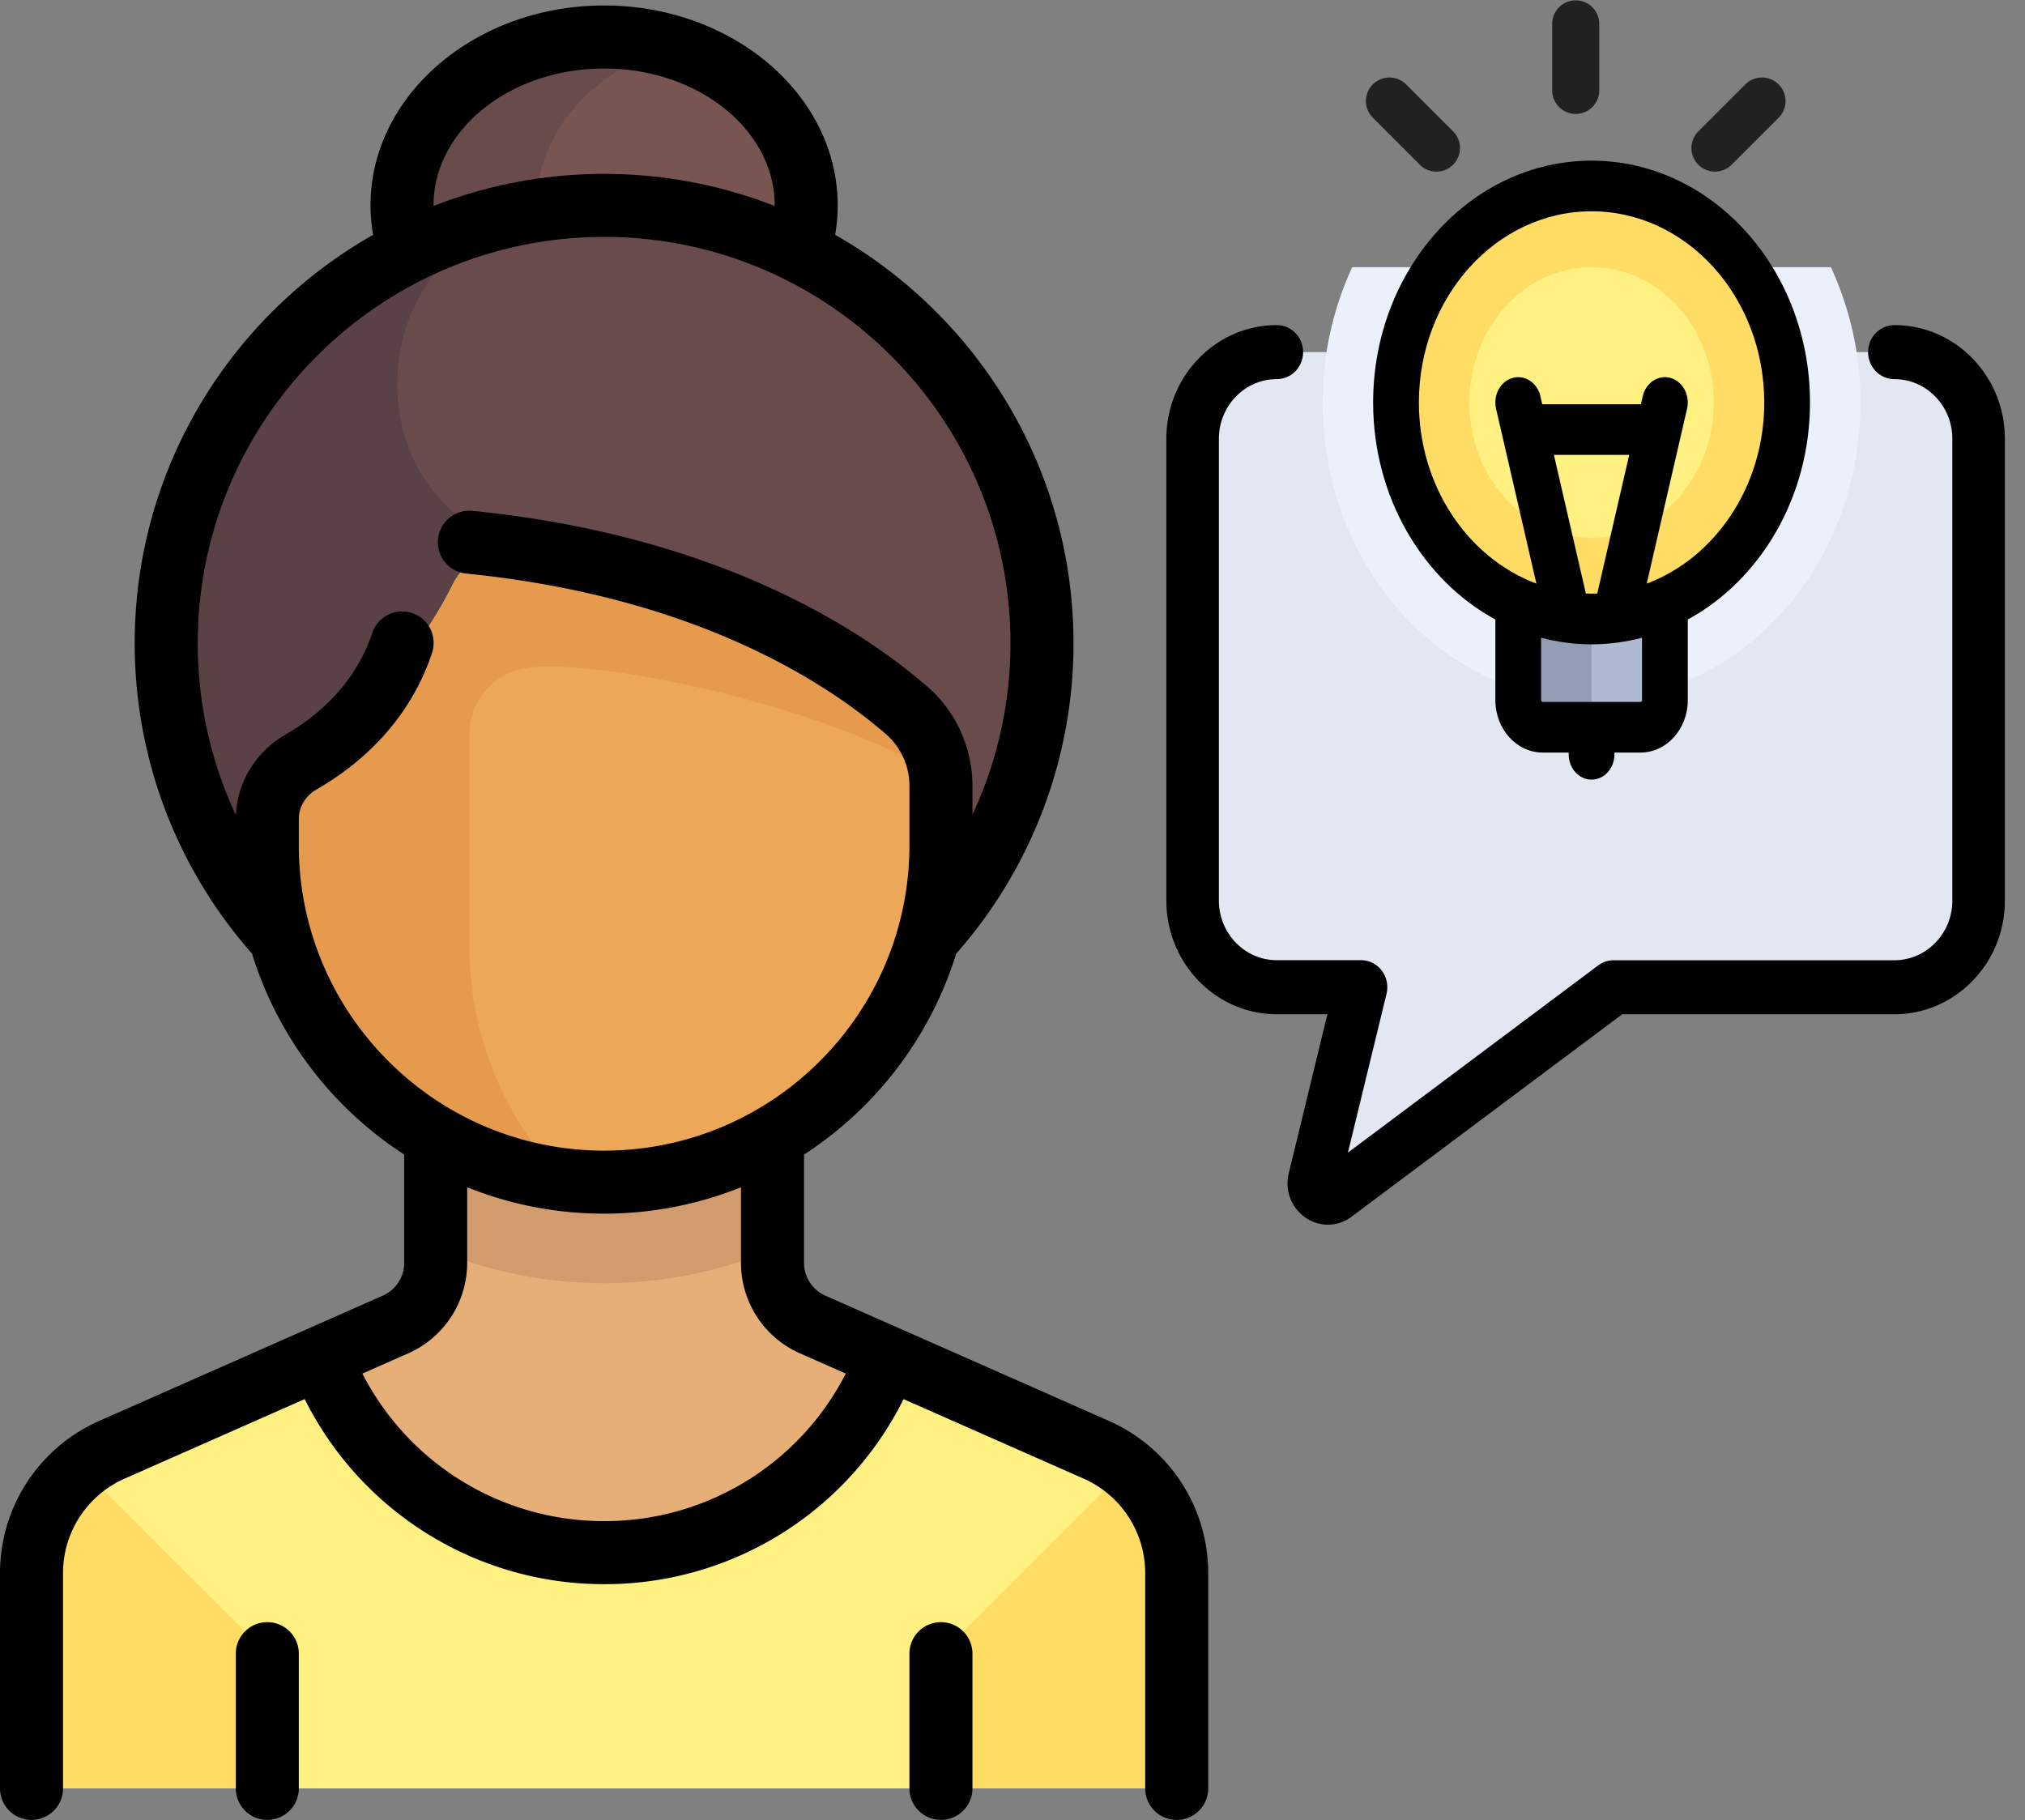 <svg width="89" height="80" xmlns="http://www.w3.org/2000/svg"><rect width="100%" height="100%" fill="#808080" stroke="none"/><g fill-rule="nonzero" fill="none"><ellipse fill="#785550" cx="26.55" cy="9.029" rx="8.883" ry="7.402"/><path d="M23.59 9.028c0-3.222 2.474-5.955 5.922-6.972a10.452 10.452 0 00-2.96-.43c-4.906 0-8.883 3.314-8.883 7.402s3.977 7.402 8.882 7.402c1.04 0 2.034-.157 2.96-.43-3.447-1.018-5.92-3.75-5.92-6.972z" fill="#694B4B"/><circle fill="#5A4146" cx="26.55" cy="28.273" r="19.245"/><path d="M22.797 24.07c.127.04.197.057.197.057l1.879 23.305c.554.048 1.111.085 1.678.085 10.629 0 19.245-8.616 19.245-19.245 0-5.027-1.55-8.211-3.532-11.088-3.485-4.929-9.217-8.156-15.713-8.156-.994 0-1.964.099-2.917.244-7.594 1.432-8.543 12.446-.837 14.799z" fill="#694B4B"/><path d="M1.385 78.605v-9.466a5.921 5.921 0 013.53-5.416l12.47-5.508a2.96 2.96 0 001.764-2.708v-6.51h14.804v6.51c0 1.172.692 2.234 1.764 2.708l12.471 5.508a5.921 5.921 0 013.53 5.416v9.466H1.384z" fill="#E6AF78"/><path d="M19.15 54.92c2.278.95 4.777 1.48 7.401 1.48 2.624 0 5.123-.53 7.402-1.48v-5.923H19.15v5.922z" fill="#D29B6E"/><path d="M48.188 63.723L38.99 59.66c-1.913 5.014-6.753 8.582-12.439 8.582s-10.526-3.568-12.439-8.582l-9.198 4.063a5.921 5.921 0 00-3.529 5.416v9.466h50.332v-9.466a5.921 5.921 0 00-3.529-5.416z" fill="#FFF082"/><path d="M39.862 31.234c-2.377-2.067-7.714-5.722-16.868-7.107-1.267-.191-2.545.432-3.108 1.583-.94 1.918-2.937 4.988-6.904 7.694-.787.537-1.234 1.45-1.234 2.403v.84c0 7.885 5.95 14.77 13.818 15.28 8.622.557 15.789-6.27 15.789-14.772v-2.597a4.392 4.392 0 00-1.493-3.324z" fill="#ECA858"/><path d="M41.355 34.194c-.228-.374-1.155-2.666-1.493-2.96-2.377-2.067-7.714-5.723-16.869-7.107-1.266-.191-2.544.432-3.108 1.583-.226.462-.53 1.001-.892 1.576-1.137 1.806-2.99 4.052-5.987 6.101a2.93 2.93 0 00-1.259 2.42v.84c0 7.61 5.548 14.27 13.008 15.185a14.741 14.741 0 01-4.125-10.236v-9.307a2.955 2.955 0 012.659-2.948c3.558-.36 13.625 1.892 18.066 4.853z" fill="#E69A4E"/><g fill="#FFDC64"><path d="M3.6 64.535a5.913 5.913 0 00-2.215 4.604v9.465h10.363v-4.081a4.441 4.441 0 00-1.301-3.14l-6.848-6.848zM49.503 64.535a5.913 5.913 0 012.214 4.604v9.465H41.355v-4.081c0-1.178.468-2.308 1.3-3.14l6.848-6.848z"/></g><path d="M48.748 62.456l-12.47-5.508a1.577 1.577 0 01-.94-1.441v-4.762a16.26 16.26 0 006.688-8.831 20.59 20.59 0 005.155-13.641c0-7.686-4.226-14.403-10.475-17.952.074-.427.112-.86.112-1.293 0-4.845-4.605-8.787-10.267-8.787-5.661 0-10.267 3.942-10.267 8.787 0 .433.041.865.115 1.292C10.148 13.868 5.92 20.586 5.92 28.273c0 5.04 1.83 9.87 5.156 13.641a16.26 16.26 0 006.687 8.83v4.763c0 .623-.368 1.189-.939 1.44l-12.47 5.509A7.31 7.31 0 000 69.139v9.465a1.385 1.385 0 002.77 0V69.14a4.539 4.539 0 012.704-4.15l7.918-3.497a14.691 14.691 0 0013.16 8.135 14.657 14.657 0 0013.16-8.134l7.917 3.496a4.539 4.539 0 012.703 4.15v9.465a1.385 1.385 0 102.77 0V69.14a7.31 7.31 0 00-4.354-6.683zM19.054 9.028c0-3.318 3.363-6.017 7.497-6.017s7.497 2.7 7.497 6.017v.025a20.524 20.524 0 00-7.497-1.41c-2.643 0-5.171.5-7.496 1.41l-.001-.025zm-5.921 28.127v-1.159c0-.532.295-1.02.789-1.304 1.732-.997 4.015-2.845 5.061-5.982a1.385 1.385 0 10-2.628-.875c-.77 2.31-2.5 3.699-3.815 4.456-1.293.744-2.112 2.087-2.172 3.535a17.822 17.822 0 01-1.677-7.553c0-9.848 8.012-17.86 17.86-17.86 9.848 0 17.86 8.012 17.86 17.86 0 2.63-.581 5.197-1.671 7.537v-1.252c0-1.688-.718-3.28-1.97-4.369-2.783-2.42-9.082-6.644-20.003-7.736a1.384 1.384 0 10-.275 2.757c10.157 1.015 15.926 4.865 18.46 7.07a3.008 3.008 0 011.018 2.278v2.597c0 7.398-6.02 13.418-13.42 13.418-7.398 0-13.417-6.02-13.417-13.418zM26.55 66.857a11.926 11.926 0 01-10.623-6.485l2.016-.89a4.348 4.348 0 002.59-3.975v-3.324a16.104 16.104 0 006.017 1.16c2.125 0 4.156-.412 6.017-1.16v3.324c0 1.72 1.016 3.28 2.59 3.975l2.015.89a11.896 11.896 0 01-10.622 6.485z" fill="#000"/><path d="M11.748 71.298c-.765 0-1.385.62-1.385 1.385v5.921a1.385 1.385 0 002.77 0v-5.92c0-.766-.62-1.386-1.385-1.386zM41.355 71.298c-.765 0-1.385.62-1.385 1.385v5.921a1.385 1.385 0 002.77 0v-5.92c0-.766-.62-1.386-1.385-1.386z" fill="#000"/><path d="M83.23 15.476H56.143c-2.04 0-3.694 1.705-3.694 3.807v20.302c0 2.102 1.654 3.807 3.694 3.807h3.694l-2.052 8.457c-.14.575.494 1.015.96.667l12.172-9.124H83.23c2.04 0 3.694-1.705 3.694-3.807V19.283c0-2.102-1.653-3.807-3.693-3.807z" fill="#E2E7F2"/><g transform="translate(57.737 7.053)"><path d="M24.032 10.637a14.15 14.15 0 00-1.3-5.947H1.694a14.15 14.15 0 00-1.3 5.947c0 7.227 5.291 13.085 11.818 13.085 6.527 0 11.819-5.858 11.819-13.085z" fill="#ECF0FA"/><ellipse fill="#FFDC64" cx="12.213" cy="10.638" rx="8.595" ry="9.516"/><ellipse fill="#FFF082" cx="12.213" cy="10.638" rx="5.372" ry="5.947"/><path d="M8.99 19.458v4.264c0 .657.481 1.19 1.074 1.19h4.298c.593 0 1.074-.533 1.074-1.19v-4.264H8.99z" fill="#AFB9D2"/><path d="M8.99 19.458v4.264c0 .657.481 1.19 1.074 1.19h2.15v-5.454H8.99z" fill="#959CB5"/><path d="M7.985 20.177v3.545c0 1.27.933 2.302 2.08 2.302h1.143v.077c0 .614.45 1.113 1.005 1.113.556 0 1.006-.499 1.006-1.113v-.077h1.143c1.147 0 2.08-1.033 2.08-2.302v-3.545c3.179-1.734 5.372-5.358 5.372-9.54 0-5.86-4.307-10.629-9.6-10.629-5.294 0-9.601 4.769-9.601 10.63 0 4.18 2.193 7.805 5.372 9.539zm2.573-7.237h3.31l-1.405 6.093c-.083.003-.166.007-.25.007-.084 0-.166-.004-.25-.007l-1.405-6.093zm3.873 10.782c0 .042-.03.076-.069.076h-4.298c-.038 0-.069-.034-.069-.076v-2.745c.713.187 1.455.29 2.218.29.764 0 1.506-.103 2.218-.29v2.745zM12.213 2.234c4.185 0 7.59 3.77 7.59 8.403 0 3.695-2.166 6.838-5.165 7.961l1.772-7.685c.138-.596-.187-1.202-.725-1.354-.538-.152-1.085.207-1.223.803l-.08.353-.02-.001h-4.297l-.02.001-.08-.353c-.138-.595-.686-.955-1.224-.803-.538.152-.862.758-.725 1.354l1.773 7.685c-3-1.123-5.165-4.266-5.165-7.96 0-4.634 3.404-8.404 7.59-8.404z" fill="#000"/></g><path d="M83.26 14.29c-.638 0-1.155.53-1.155 1.186 0 .656.517 1.188 1.154 1.188 1.405 0 2.547 1.175 2.547 2.619v20.302c0 1.444-1.142 2.62-2.547 2.62H70.922c-.244 0-.482.079-.679.227L59.242 50.66l1.697-6.981c.086-.355.008-.73-.21-1.02a1.143 1.143 0 00-.91-.456h-3.701c-1.405 0-2.547-1.175-2.547-2.619V19.283c0-1.444 1.142-2.62 2.547-2.62.637 0 1.154-.53 1.154-1.187 0-.655-.517-1.187-1.154-1.187-2.678 0-4.856 2.24-4.856 4.994v20.302c0 2.754 2.178 4.994 4.856 4.994h2.222l-1.697 6.982a1.829 1.829 0 00.728 1.952c.303.21.648.315.991.315.364 0 .728-.118 1.041-.352l11.894-8.897H83.26c2.678 0 4.856-2.24 4.856-4.994V19.283c0-2.754-2.178-4.994-4.856-4.994z" fill="#000"/><g fill="#202121"><path d="M75.375 7.542c.265 0 .53-.101.733-.303l2.065-2.065a1.035 1.035 0 10-1.464-1.464l-2.066 2.065a1.035 1.035 0 00.732 1.767zM69.254 5.007c.572 0 1.035-.464 1.035-1.036v-2.92a1.035 1.035 0 10-2.07 0v2.92c0 .572.463 1.036 1.035 1.036zM62.4 7.239a1.033 1.033 0 001.465 0 1.035 1.035 0 000-1.464L61.8 3.71a1.035 1.035 0 00-1.464 1.464L62.4 7.239z"/></g></g></svg>
